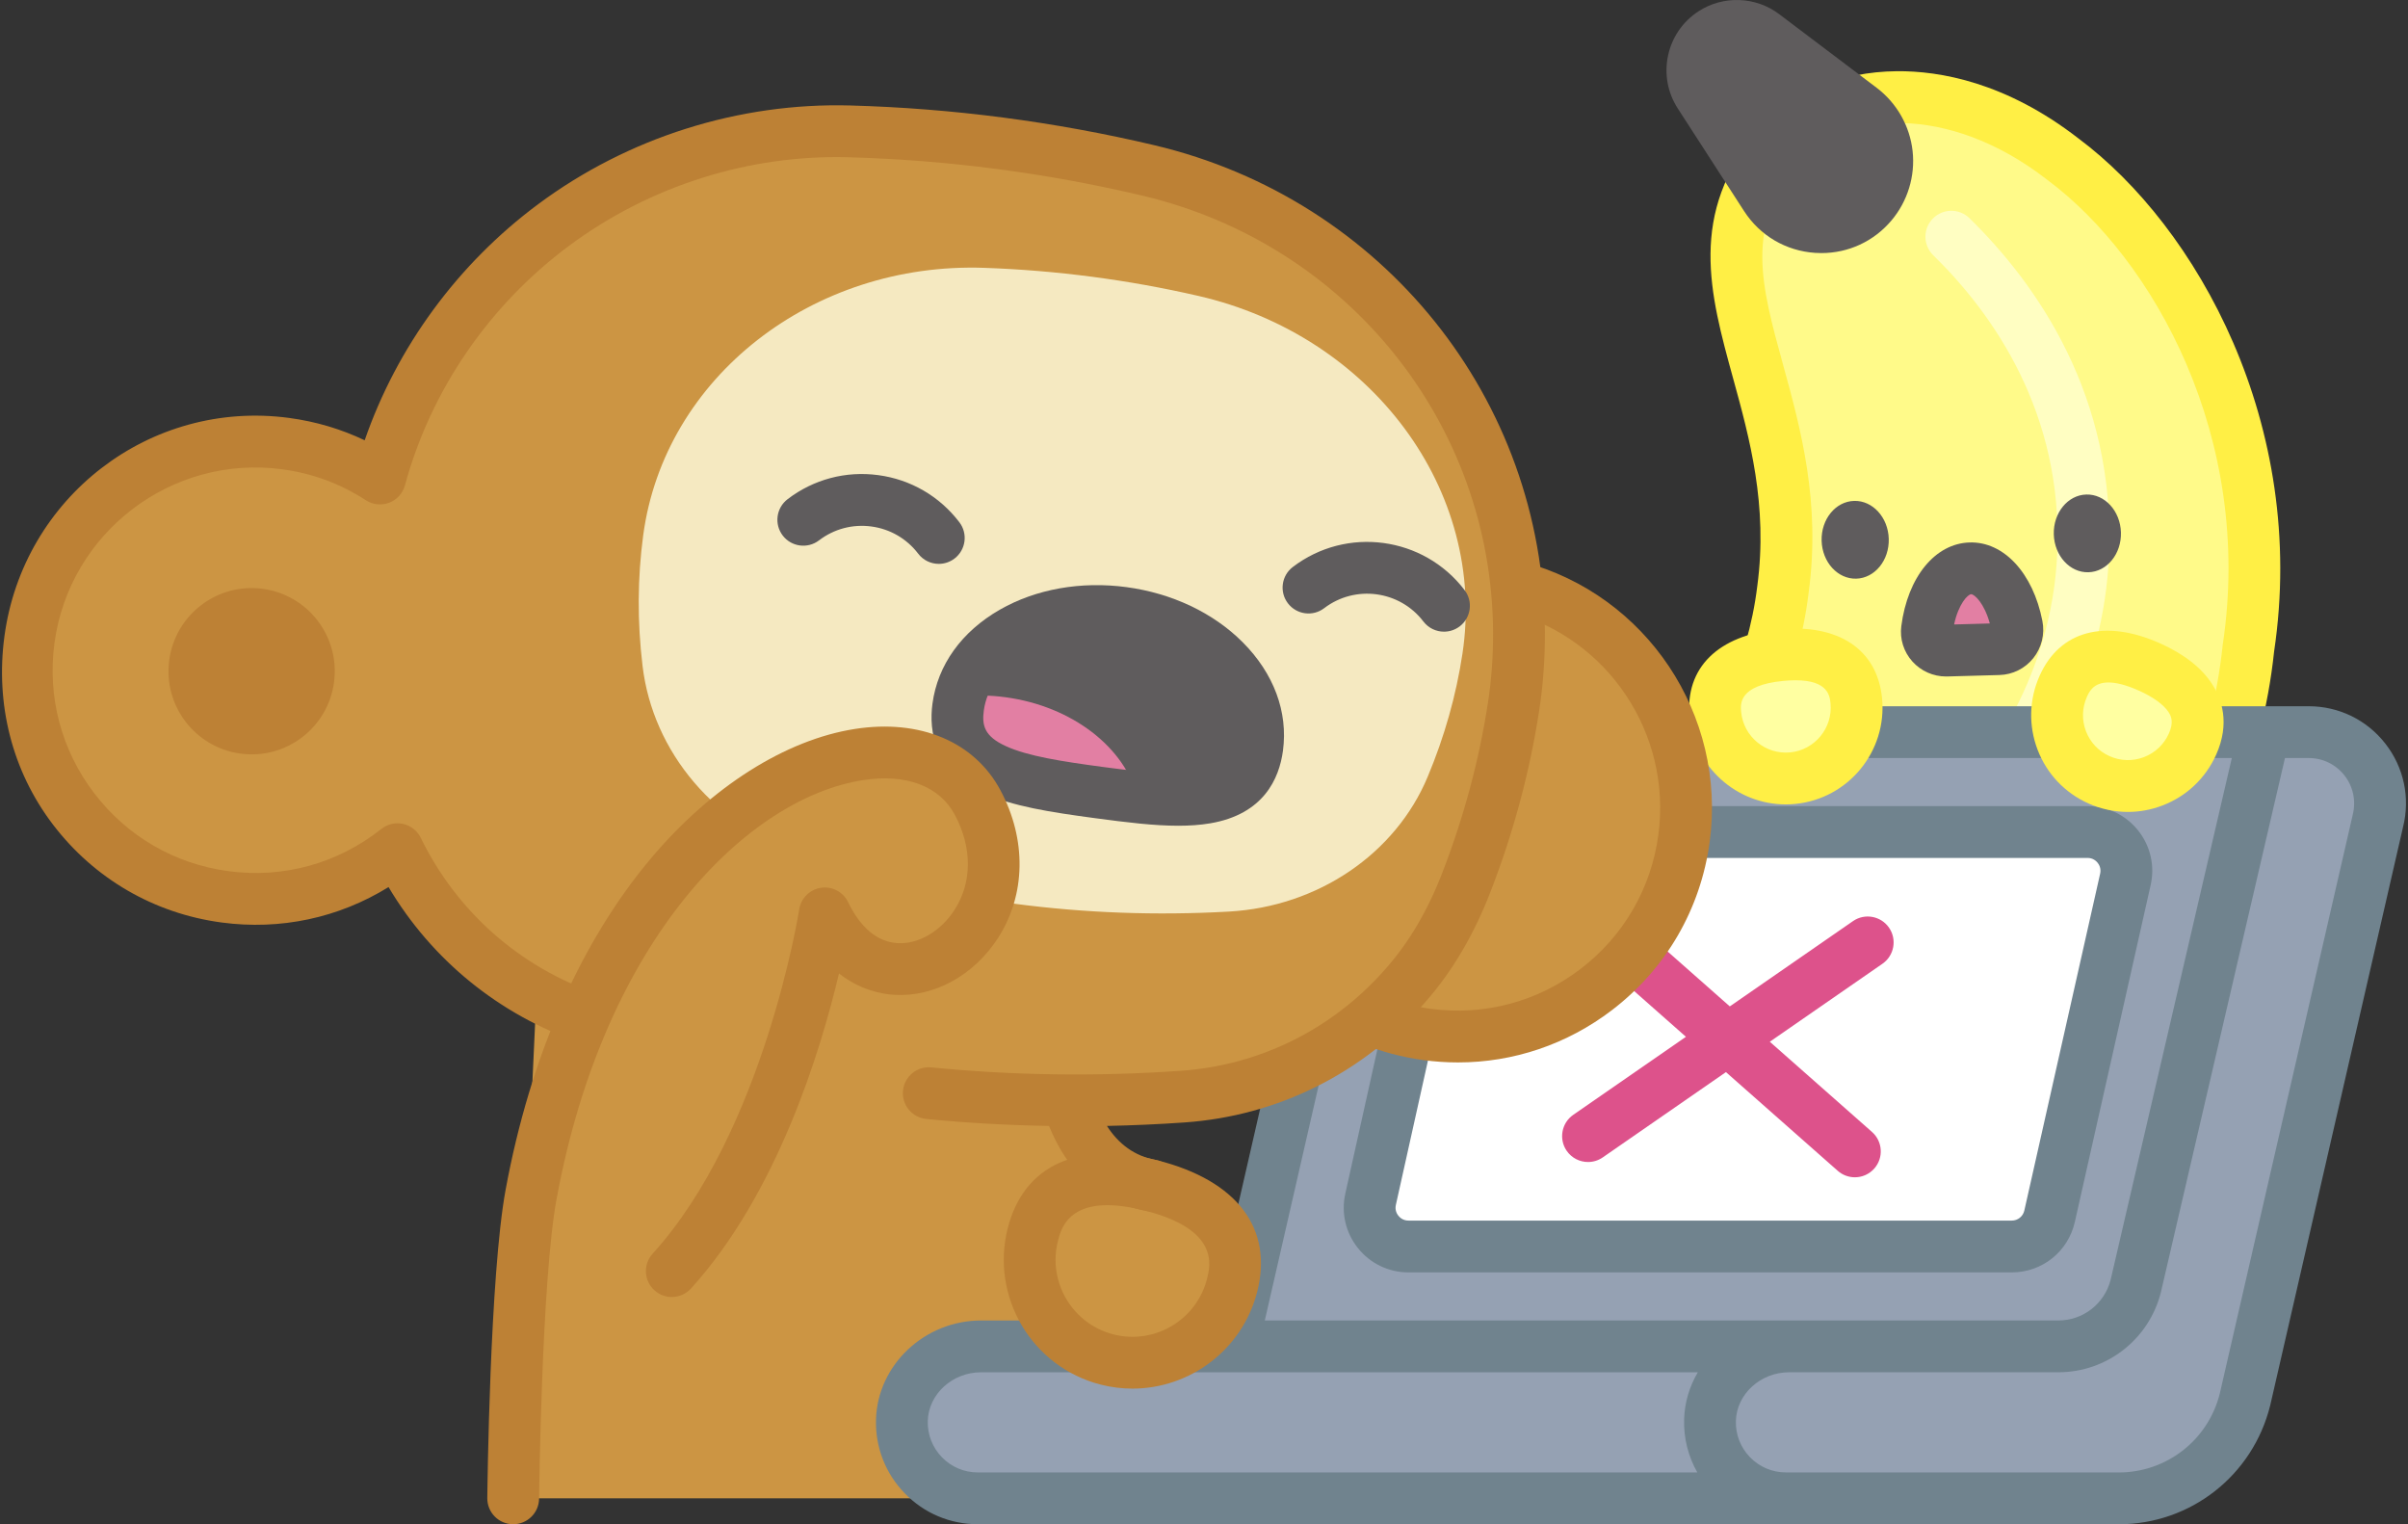 <svg width="158" height="100" viewBox="0 0 158 100" fill="none" xmlns="http://www.w3.org/2000/svg">
<rect x="0" y="0" width="158" height="100" fill="#333333" stroke="none"/>
<path d="M116.683 9.617C120.044 5.684 127.864 4.618 135.355 10.442C142.679 15.894 149.674 28.235 147.527 42.525C146.023 56.897 136.157 67.09 127.7 70.531C118.988 74.29 111.685 71.297 109.417 66.647C104.629 56.715 115.41 51.699 116.992 38.634C118.736 25.59 109.558 18.031 116.683 9.617Z" fill="#FFFA89"/>
<path d="M117.61 64.957C116.988 64.957 116.389 64.615 116.091 64.021C115.669 63.184 116.007 62.162 116.843 61.74C117.018 61.653 134.272 52.745 134.984 36.301C135.382 27.107 130.78 20.591 126.848 16.743C126.177 16.087 126.165 15.011 126.822 14.34C127.478 13.669 128.555 13.658 129.225 14.315C133.651 18.646 138.833 26.001 138.38 36.449C138.048 44.119 134.472 51.456 128.039 57.667C123.236 62.305 118.569 64.677 118.373 64.776C118.127 64.899 117.867 64.957 117.61 64.957Z" fill="#FFFEC2"/>
<path d="M123.93 35.352C123.969 36.76 123.014 37.929 121.797 37.963C120.581 37.996 119.563 36.882 119.525 35.473C119.486 34.065 120.441 32.896 121.657 32.862C122.874 32.829 123.891 33.944 123.93 35.352Z" fill="#5F5C5D"/>
<path d="M139.165 34.932C139.203 36.34 138.248 37.509 137.032 37.543C135.815 37.577 134.798 36.462 134.759 35.054C134.72 33.646 135.675 32.476 136.892 32.443C138.108 32.409 139.125 33.524 139.165 34.932Z" fill="#5F5C5D"/>
<path d="M119.996 73.936C118.292 73.936 116.847 73.692 115.701 73.384C112.125 72.423 109.279 70.239 107.891 67.392C104.764 60.907 107.482 56.185 110.359 51.185C112.379 47.673 114.668 43.694 115.306 38.43C116.011 33.154 114.793 28.727 113.717 24.822C112.186 19.26 110.74 14.007 115.387 8.519C115.389 8.517 115.391 8.515 115.392 8.513C117.449 6.105 120.753 4.704 124.456 4.671C127.265 4.644 131.623 5.391 136.386 9.089C144.128 14.862 151.436 27.846 149.215 42.739C147.632 57.715 137.301 68.451 128.359 72.097C125.154 73.477 122.332 73.936 119.996 73.936ZM117.978 10.718C114.493 14.836 115.541 18.647 116.993 23.92C118.154 28.139 119.47 32.919 118.676 38.86C117.958 44.789 115.485 49.088 113.303 52.88C110.575 57.622 108.604 61.048 110.947 65.91C112.926 69.968 119.483 72.225 127.026 68.971C127.037 68.966 127.048 68.962 127.059 68.957C135.105 65.683 144.412 55.96 145.838 42.348C145.84 42.323 145.843 42.298 145.848 42.273C147.881 28.738 141.308 16.991 134.341 11.805C134.332 11.797 134.322 11.79 134.312 11.783C127.828 6.743 120.917 7.283 117.978 10.718Z" fill="#FFEF45"/>
<path d="M119.103 16.59C117.181 16.462 115.48 15.462 114.434 13.844L110.086 7.114C109.417 6.079 109.192 4.846 109.45 3.641C109.709 2.436 110.422 1.404 111.457 0.735C113.078 -0.313 115.202 -0.234 116.741 0.929L123.135 5.758C124.455 6.755 125.315 8.269 125.495 9.913C125.676 11.557 125.164 13.223 124.092 14.482C122.932 15.844 121.281 16.603 119.513 16.603C119.377 16.604 119.241 16.599 119.103 16.59Z" fill="#5F5C5D"/>
<path d="M131.145 42.587C131.932 42.565 132.493 41.836 132.343 41.064C131.911 38.845 130.687 37.248 129.289 37.286C127.876 37.325 126.734 39.021 126.438 41.294C126.34 42.048 126.966 42.702 127.726 42.681L131.145 42.587Z" fill="#E27FA3"/>
<path d="M127.69 44.381C126.85 44.381 126.049 44.027 125.484 43.401C124.91 42.765 124.644 41.918 124.754 41.075C125.171 37.855 126.975 35.65 129.242 35.588C131.475 35.523 133.399 37.596 134.011 40.739C134.18 41.606 133.961 42.496 133.412 43.182C132.869 43.859 132.06 44.261 131.192 44.285L127.773 44.38C127.745 44.38 127.718 44.381 127.69 44.381ZM129.339 38.985C129.338 38.985 129.337 38.985 129.336 38.985C129.119 38.99 128.508 39.613 128.217 40.968L130.561 40.903C130.197 39.572 129.557 38.985 129.339 38.985ZM131.098 40.888C131.097 40.888 131.096 40.888 131.095 40.888H131.098Z" fill="#5F5C5D"/>
<path d="M70.478 98.298H33.673L35.718 54.004H66.957L70.478 72.371V98.298Z" fill="#CC9543"/>
<path d="M151.485 48.032H93.823C91.673 48.032 89.799 49.497 89.28 51.584L80.856 88.331H64.16C61.408 88.331 59.176 90.562 59.176 93.315C59.176 96.067 61.408 98.299 64.16 98.299H78.377L78.376 98.302H88.03H139.02C142.941 98.302 146.358 95.631 147.303 91.825L156.029 53.843C156.762 50.89 154.528 48.032 151.485 48.032Z" fill="#95A1B3"/>
<path d="M134.483 79.789L139.457 57.69C139.816 56.098 138.605 54.584 136.973 54.584H97.33C96.136 54.584 95.103 55.414 94.844 56.578L89.93 78.677C89.576 80.267 90.786 81.776 92.415 81.776H131.998C133.19 81.776 134.222 80.951 134.483 79.789Z" fill="white"/>
<path d="M131.999 83.476H92.416C91.121 83.476 89.913 82.897 89.104 81.886C88.293 80.876 87.99 79.572 88.272 78.308L93.186 56.209C93.621 54.252 95.326 52.885 97.33 52.885H136.974C138.27 52.885 139.479 53.466 140.288 54.478C141.098 55.491 141.4 56.797 141.115 58.063L136.141 80.162C135.702 82.113 133.998 83.476 131.999 83.476ZM97.33 56.284C96.93 56.284 96.591 56.557 96.504 56.947L91.59 79.046C91.512 79.391 91.66 79.641 91.755 79.76C91.85 79.878 92.063 80.077 92.416 80.077H131.999C132.398 80.077 132.738 79.806 132.826 79.416L137.8 57.317C137.878 56.972 137.73 56.72 137.635 56.602C137.54 56.484 137.327 56.284 136.974 56.284L97.33 56.284Z" fill="#70838E"/>
<path d="M156.512 48.784C155.295 47.226 153.462 46.333 151.485 46.333H148.615C148.59 46.332 148.566 46.332 148.542 46.333H93.792L93.609 46.336C93.598 46.336 93.587 46.337 93.576 46.337C90.758 46.442 88.297 48.494 87.591 51.327C87.589 51.337 87.586 51.348 87.584 51.358L79.502 86.631H64.368C60.676 86.631 57.586 89.537 57.479 93.11C57.424 94.934 58.093 96.66 59.363 97.968C60.632 99.277 62.336 99.997 64.159 99.997L139.019 100C143.73 100 147.814 96.807 148.958 92.205L157.676 54.252C158.154 52.334 157.729 50.341 156.512 48.784ZM90.894 52.135C91.239 50.774 92.385 49.789 93.69 49.734L93.823 49.731H146.44L138.485 83.975C138.08 85.539 136.673 86.631 135.055 86.631H82.989L90.894 52.135ZM64.159 96.599C63.263 96.599 62.426 96.245 61.802 95.601C61.178 94.959 60.849 94.11 60.876 93.212C60.929 91.457 62.495 90.029 64.368 90.029H111.402C110.86 90.946 110.536 91.996 110.503 93.11C110.466 94.355 110.773 95.55 111.37 96.601L64.159 96.599ZM154.372 53.462L145.653 91.414C144.894 94.469 142.166 96.601 139.019 96.601H117.237C117.219 96.601 117.201 96.598 117.183 96.598C116.287 96.598 115.45 96.244 114.825 95.601C114.201 94.958 113.872 94.109 113.9 93.211C113.953 91.457 115.519 90.028 117.392 90.028H135.055C138.234 90.028 141 87.876 141.782 84.795C141.785 84.784 141.787 84.773 141.79 84.762L149.928 49.731H151.484C152.408 49.731 153.264 50.148 153.833 50.876C154.403 51.605 154.602 52.537 154.372 53.462Z" fill="#70838E"/>
<path d="M123.947 60.86C123.413 60.089 122.355 59.896 121.583 60.43L113.5 66.025L106.165 59.55C105.462 58.929 104.388 58.997 103.767 59.7C103.145 60.403 103.213 61.477 103.916 62.099L110.622 68.019L103.23 73.137C102.459 73.671 102.266 74.73 102.799 75.501C103.13 75.978 103.659 76.234 104.198 76.234C104.532 76.234 104.869 76.136 105.164 75.932L113.247 70.336L120.582 76.811C120.905 77.096 121.306 77.236 121.707 77.236C122.177 77.236 122.645 77.042 122.981 76.661C123.602 75.958 123.535 74.884 122.832 74.263L116.125 68.344L123.518 63.226C124.289 62.69 124.481 61.631 123.947 60.86Z" fill="#DD528B"/>
<path d="M75.549 77.777C79.159 78.696 81.764 80.709 80.845 84.319C79.926 87.929 76.253 90.111 72.642 89.192C69.031 88.272 66.85 84.6 67.77 80.989C68.689 77.379 71.939 76.858 75.549 77.777Z" fill="#CC9543"/>
<path d="M74.306 91.101C73.619 91.101 72.92 91.016 72.224 90.838C67.712 89.689 64.975 85.083 66.124 80.57C67.18 76.424 70.767 74.806 75.97 76.13C81.17 77.455 83.548 80.592 82.492 84.738C81.519 88.555 78.075 91.101 74.306 91.101ZM72.659 79.067C70.012 79.067 69.596 80.704 69.417 81.409C68.73 84.106 70.365 86.858 73.062 87.545C75.759 88.232 78.511 86.597 79.198 83.9C79.423 83.016 80.021 80.669 75.13 79.424C74.142 79.172 73.329 79.067 72.659 79.067Z" fill="#BD8135"/>
<path d="M141.036 43.756C143.377 44.803 144.909 46.474 143.862 48.815C142.815 51.157 140.068 52.207 137.726 51.16C135.384 50.113 134.334 47.366 135.381 45.024C136.428 42.683 138.693 42.71 141.036 43.756Z" fill="#FFFFA1"/>
<path d="M139.619 53.267C138.739 53.267 137.86 53.081 137.032 52.711C135.486 52.02 134.3 50.768 133.695 49.185C133.091 47.602 133.138 45.878 133.83 44.331C135.15 41.379 138.102 40.584 141.729 42.205C143.304 42.909 144.454 43.808 145.145 44.877C145.777 45.851 146.336 47.446 145.413 49.509C144.721 51.056 143.469 52.241 141.886 52.846C141.15 53.127 140.384 53.267 139.619 53.267ZM138.345 44.773C137.355 44.773 137.078 45.392 136.932 45.718C136.611 46.437 136.589 47.237 136.869 47.972C137.15 48.706 137.701 49.288 138.419 49.608C139.137 49.929 139.938 49.952 140.673 49.671C141.407 49.391 141.989 48.84 142.31 48.122C142.63 47.407 142.481 47.014 142.293 46.724C141.973 46.23 141.28 45.727 140.342 45.308C139.468 44.917 138.824 44.773 138.345 44.773Z" fill="#FFEF45"/>
<path d="M116.842 42.98C119.395 42.733 121.552 43.427 121.8 45.98C122.047 48.533 120.179 50.804 117.625 51.051C115.072 51.3 112.801 49.43 112.554 46.877C112.306 44.324 114.288 43.227 116.842 42.98Z" fill="#FFFFA1"/>
<path d="M117.172 52.773C113.947 52.773 111.18 50.316 110.862 47.042C110.55 43.823 112.724 41.673 116.678 41.289C120.627 40.904 123.179 42.598 123.491 45.817C123.828 49.298 121.271 52.406 117.789 52.743C117.582 52.763 117.376 52.773 117.172 52.773ZM117.814 44.629C117.571 44.629 117.303 44.642 117.006 44.671C114.074 44.956 114.194 46.187 114.245 46.713C114.402 48.329 115.844 49.516 117.461 49.361C119.077 49.203 120.265 47.761 120.108 46.145C120.062 45.672 119.962 44.629 117.814 44.629Z" fill="#FFEF45"/>
<path d="M99.503 38.506C98.177 25.484 88.664 14.332 75.357 11.182C68.91 9.655 62.374 8.805 55.749 8.616C41.347 8.22 28.618 17.812 24.931 31.39C23.125 30.212 21.028 29.411 18.75 29.105C10.541 28.004 2.992 33.762 1.89 41.976C0.788 50.186 6.551 57.736 14.761 58.837C18.968 59.402 23.001 58.16 26.081 55.712C28.583 60.828 33.019 64.864 38.606 66.795C51.25 71.166 64.255 72.879 77.612 71.942C82.245 71.617 86.543 69.785 89.956 66.879C91.111 67.35 92.344 67.686 93.638 67.86C101.848 68.961 109.398 63.199 110.499 54.989C111.514 47.421 106.694 40.418 99.503 38.506Z" fill="#CC9543"/>
<path d="M95.666 69.701C94.918 69.701 94.165 69.651 93.411 69.55C92 69.36 90.619 68.993 89.308 68.458L90.593 65.311C91.638 65.738 92.737 66.031 93.862 66.181C97.384 66.654 100.877 65.727 103.702 63.571C106.526 61.415 108.341 58.289 108.813 54.768C109.703 48.145 105.513 41.861 99.071 40.149L99.944 36.865C108.036 39.015 113.298 46.906 112.182 55.221C111.589 59.641 109.309 63.566 105.764 66.273C102.823 68.517 99.303 69.701 95.666 69.701Z" fill="#BD8135"/>
<path d="M52.748 56.12C61.805 59.11 71.099 60.338 80.628 59.805C86.476 59.478 91.56 56.02 93.675 50.966C94.782 48.321 95.542 45.63 95.957 42.893C97.582 32.175 89.984 22.015 78.612 19.409C73.999 18.351 69.327 17.739 64.594 17.572C53.342 17.174 43.595 24.743 42.204 35.114C41.827 37.924 41.812 40.783 42.161 43.69C42.84 49.364 46.945 54.205 52.748 56.12Z" fill="#F5E9C1"/>
<path d="M11.104 43.31C11.505 40.325 14.25 38.229 17.236 38.629C20.221 39.03 22.317 41.775 21.917 44.761C21.517 47.747 18.771 49.842 15.786 49.442C12.8 49.041 10.704 46.296 11.104 43.31Z" fill="#BD8135"/>
<path d="M75.75 9.529C69.22 7.984 62.505 7.106 55.793 6.92C48.486 6.721 41.201 9.018 35.307 13.399C30.034 17.319 26.049 22.761 23.928 28.885C22.373 28.144 20.715 27.653 18.976 27.419C9.848 26.193 1.514 32.623 0.29 41.749C-0.303 46.17 0.775 50.557 3.481 54.103C6.187 57.649 10.112 59.927 14.533 60.52C18.402 61.04 22.225 60.218 25.494 58.197C28.339 62.978 32.735 66.565 38.049 68.401C38.907 68.698 39.775 68.984 40.627 69.254C41.523 69.537 42.476 69.041 42.759 68.146C43.042 67.251 42.546 66.296 41.651 66.013C40.827 65.753 39.989 65.475 39.16 65.188C34.075 63.431 29.973 59.8 27.607 54.965C27.381 54.502 26.957 54.168 26.455 54.054C25.953 53.941 25.427 54.061 25.024 54.381C22.163 56.653 18.598 57.637 14.985 57.152C11.464 56.679 8.338 54.864 6.182 52.04C4.027 49.216 3.1 45.722 3.572 42.201C4.548 34.932 11.258 29.811 18.523 30.788C20.499 31.053 22.343 31.736 24.004 32.817C24.459 33.113 25.029 33.174 25.537 32.981C26.044 32.787 26.429 32.362 26.571 31.839C28.263 25.61 32.085 20.03 37.335 16.127C42.62 12.199 49.141 10.13 55.7 10.318C62.179 10.498 68.662 11.345 74.967 12.838C88.404 16.018 97.854 27.753 97.967 41.389C97.967 41.41 97.967 41.43 97.967 41.45C97.975 43.041 97.864 44.594 97.637 46.066C97.064 49.828 96.056 53.587 94.642 57.243C93.69 59.717 92.45 61.826 90.956 63.512C90.933 63.537 90.911 63.564 90.89 63.59C87.427 67.521 82.673 69.884 77.492 70.248C71.994 70.634 66.481 70.56 61.108 70.026C60.174 69.936 59.342 70.616 59.25 71.55C59.157 72.483 59.839 73.316 60.773 73.409C63.432 73.672 66.124 73.821 68.832 73.868C69.965 76.655 71.909 78.834 75.243 79.45C75.348 79.468 75.452 79.478 75.555 79.478C76.356 79.478 77.072 78.904 77.223 78.087C77.392 77.165 76.782 76.276 75.86 76.107C74.428 75.842 73.389 75.043 72.631 73.867C74.33 73.832 76.031 73.757 77.731 73.638C83.844 73.209 89.447 70.41 93.51 65.758C93.529 65.737 93.547 65.715 93.564 65.693C95.301 63.715 96.731 61.282 97.814 58.466C99.317 54.583 100.388 50.583 100.998 46.581C101.249 44.954 101.373 43.244 101.367 41.495C101.367 41.473 101.367 41.45 101.367 41.428C101.271 26.193 90.737 13.077 75.75 9.529Z" fill="#BD8135"/>
<path d="M61.599 36.993C61.087 36.993 60.582 36.763 60.247 36.324C59.494 35.338 58.403 34.705 57.174 34.54C55.946 34.375 54.725 34.698 53.74 35.451C52.993 36.021 51.927 35.877 51.357 35.132C50.788 34.385 50.931 33.319 51.677 32.749C53.384 31.446 55.496 30.884 57.626 31.171C59.755 31.456 61.645 32.554 62.949 34.262C63.519 35.008 63.375 36.074 62.63 36.644C62.321 36.879 61.959 36.993 61.599 36.993Z" fill="#5F5C5D"/>
<path d="M94.747 41.441C94.236 41.441 93.73 41.211 93.395 40.773C91.842 38.738 88.923 38.347 86.887 39.899C86.142 40.469 85.076 40.325 84.506 39.58C83.936 38.834 84.08 37.768 84.826 37.198C88.35 34.508 93.406 35.186 96.097 38.711C96.667 39.457 96.523 40.523 95.778 41.093C95.469 41.327 95.107 41.441 94.747 41.441Z" fill="#5F5C5D"/>
<path d="M62.865 46.392C62.309 50.534 66.685 51.269 72.105 51.996C72.981 52.114 73.825 52.222 74.634 52.308C78.852 52.748 82.03 52.502 82.496 49.026C82.531 48.763 82.546 48.496 82.547 48.24C82.538 44.388 78.765 40.879 73.689 40.198C71.684 39.929 69.764 40.137 68.106 40.718C65.534 41.62 63.599 43.411 63.008 45.69C62.946 45.916 62.897 46.151 62.865 46.392Z" fill="#5F5C5D"/>
<path d="M62.865 46.392C62.309 50.534 66.685 51.269 72.105 51.997C72.981 52.114 73.825 52.222 74.634 52.308C73.817 49.065 70.388 46.335 65.966 45.741C64.95 45.605 63.956 45.592 63.008 45.689C62.946 45.916 62.897 46.151 62.865 46.392Z" fill="#E27FA3"/>
<path d="M77.314 54.173C75.725 54.173 73.929 53.955 71.881 53.68C68.874 53.277 66.424 52.898 64.529 52.017C61.315 50.521 60.936 48.01 61.183 46.166C61.524 43.624 63.096 41.433 65.61 39.995C67.976 38.642 70.926 38.118 73.915 38.519C76.904 38.92 79.611 40.204 81.537 42.132C83.583 44.182 84.522 46.711 84.181 49.252C83.933 51.096 82.905 53.418 79.411 54.014C78.755 54.125 78.057 54.173 77.314 54.173ZM71.953 41.785C70.245 41.785 68.632 42.182 67.298 42.945C65.724 43.845 64.748 45.149 64.552 46.617C64.419 47.607 64.608 48.303 65.963 48.934C67.42 49.613 69.71 49.959 72.332 50.312C78.793 51.179 80.535 50.867 80.812 48.799C81.009 47.331 80.413 45.816 79.131 44.533C77.73 43.129 75.717 42.19 73.463 41.887C72.956 41.819 72.45 41.785 71.953 41.785Z" fill="#5F5C5D"/>
<path d="M34.847 78.359C40.99 51.444 59.749 44.411 64.147 52.65C68.545 60.888 58.112 68.235 54.119 59.924C54.119 59.924 55.057 70.836 47.331 79.351L34.847 78.359Z" fill="#CC9543"/>
<path d="M33.673 99.998C33.668 99.998 33.661 99.998 33.655 99.998C32.716 99.988 31.964 99.219 31.974 98.28C31.98 97.686 32.14 83.669 33.176 78.051C34.785 69.322 38.089 61.798 42.728 56.295C46.672 51.617 51.546 48.529 56.1 47.822C60.377 47.159 63.946 48.664 65.646 51.849C67.368 55.076 67.311 58.694 65.492 61.526C63.906 63.994 61.289 65.426 58.676 65.266C57.773 65.21 56.398 64.923 55.05 63.863C53.838 68.983 50.994 78.3 45.339 84.533C44.708 85.228 43.633 85.281 42.939 84.649C42.243 84.019 42.191 82.944 42.822 82.249C50.12 74.205 52.417 59.809 52.44 59.664C52.553 58.928 53.133 58.352 53.87 58.243C54.606 58.135 55.328 58.517 55.65 59.188C56.456 60.864 57.574 61.794 58.886 61.874C60.251 61.961 61.726 61.102 62.633 59.69C63.794 57.882 63.8 55.607 62.648 53.45C61.644 51.57 59.449 50.741 56.622 51.181C49.167 52.338 39.696 61.433 36.518 78.668C35.535 83.999 35.373 98.174 35.372 98.317C35.362 99.249 34.603 99.998 33.673 99.998Z" fill="#BD8135"/>
</svg>
